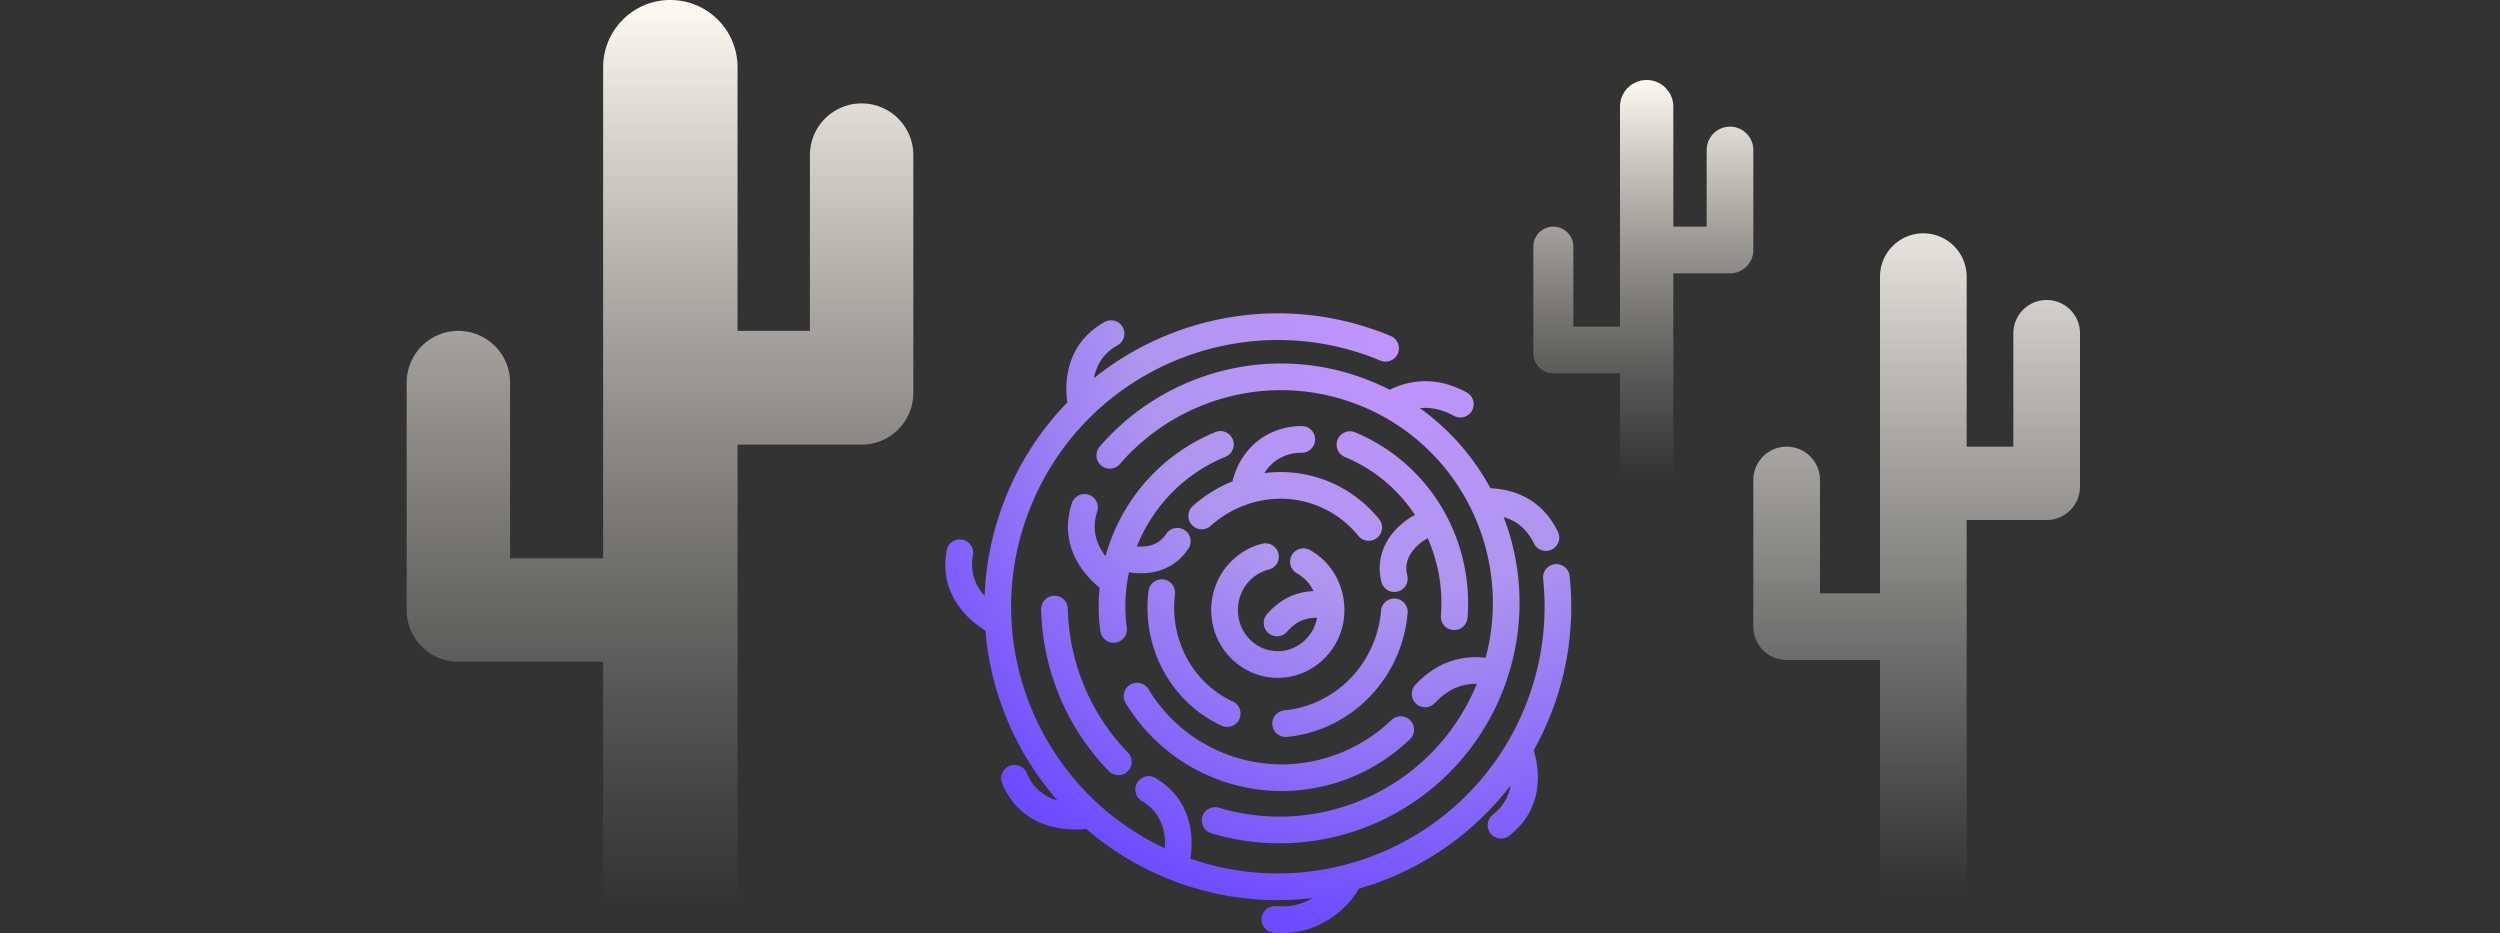 <svg xmlns="http://www.w3.org/2000/svg" width="375" height="140" fill="none">
    <rect width="100%" height="100%" fill="#333333" stroke="none"/>
    <g fill-rule="evenodd" clip-path="url(#a)" clip-rule="evenodd">
        <path
            fill="url(#b)"
            d="M90.47 10.082C90.47 4.514 94.982 0 100.55 0s10.082 4.514 10.082 10.082v39.55h10.857V23.266a7.755 7.755 0 1 1 15.51 0V58.94a7.755 7.755 0 0 1-8.134 7.746c-.131.006-.264.009-.397.009h-17.836v113.224H90.469V99.265H68.755A7.755 7.755 0 0 1 61 91.51V57.388a7.755 7.755 0 1 1 15.51 0v26.367h13.96V10.082Z"
        />
        <path
            fill="url(#c)"
            d="M282 41.5a6.5 6.5 0 1 1 13 0V67h7V50a5 5 0 0 1 10 0v23a5 5 0 0 1-5.244 4.994c-.085.004-.17.006-.256.006H295v73h-13V99h-14a5 5 0 0 1-5-5V72a5 5 0 0 1 10 0v17h9V41.5Z"
        />
        <path
            fill="url(#d)"
            d="M243 16a4 4 0 0 1 8 0v18h5V22.5a3.5 3.5 0 1 1 7 0v15a3.5 3.5 0 0 1-3.5 3.5H251v50h-8V56h-9.5c-.087 0-.174-.003-.26-.01A3 3 0 0 1 230 53V37a3 3 0 1 1 6 0v12h7V16Z"
        />
        <path
            fill="url(#e)"
            d="M178.553 128.797c10.148 3.536 20.867 2.733 30.019-1.528 8.742-4.07 16.043-11.29 20.039-20.893a39.819 39.819 0 0 0 2.857-19.547 2 2 0 0 1 3.978-.421 43.813 43.813 0 0 1-3.142 21.504 44.573 44.573 0 0 1-2.247 4.628c.882 2.888 1.614 8.706-3.672 12.817a2 2 0 1 1-2.455-3.158c1.661-1.292 2.408-2.864 2.656-4.384a43.92 43.92 0 0 1-16.326 13.08 44.207 44.207 0 0 1-6.446 2.411c-.75 1.398-2.149 3.02-4.008 4.299-2.197 1.513-5.182 2.647-8.735 2.293a2 2 0 1 1 .395-3.98c2.13.212 3.97-.345 5.452-1.213a43.792 43.792 0 0 1-22.14-3.07 43.948 43.948 0 0 1-11.877-7.325c-.103.028-.21.047-.32.058-2.603.26-9.416-.024-12.26-6.872a2 2 0 0 1 3.694-1.534c1.017 2.448 2.846 3.614 4.626 4.123a44.151 44.151 0 0 1-10.826-25.508c-2.576-1.56-7.026-5.42-5.811-12.027a2 2 0 1 1 3.934.724c-.496 2.694.482 4.712 1.76 6.115a43.877 43.877 0 0 1 3.357-15.28 43.88 43.88 0 0 1 9.038-13.746c-.421-3-.229-8.831 5.606-12.068a2 2 0 0 1 1.94 3.498c-2.266 1.257-3.227 3.147-3.555 4.937a44.137 44.137 0 0 1 27.182-9.728 43.86 43.86 0 0 1 17.314 3.385 2 2 0 1 1-1.536 3.693 39.867 39.867 0 0 0-15.739-3.078 40.138 40.138 0 0 0-19.139 5.09 39.817 39.817 0 0 0-17.418 19.554c-4.372 10.508-3.93 21.812.317 31.471 3.779 8.595 10.568 15.877 19.658 20.123.173-2.227-.346-5.253-3.469-7.114a2 2 0 0 1 2.047-3.436c5.653 3.367 5.744 9.087 5.252 12.107Zm11.107-57.833c1.231-2.013 3.304-3.056 5.608-3.056a2 2 0 1 0 0-4c-4.834 0-9.1 3.027-10.389 8.298a20.072 20.072 0 0 0-5.956 3.7 2 2 0 0 0 2.671 2.978 16.047 16.047 0 0 1 5.284-3.159 15.422 15.422 0 0 1 5.484-.914c2.027.035 4.07.48 6.019 1.382a14.928 14.928 0 0 1 5.344 4.154 2 2 0 1 0 3.105-2.52 18.923 18.923 0 0 0-6.77-5.265 18.919 18.919 0 0 0-7.628-1.75c-.93-.017-1.856.035-2.772.152Zm17.499 20.6a2.001 2.001 0 0 1 3.988.312 20.48 20.48 0 0 1-1.837 6.999 20.532 20.532 0 0 1-2.738 4.382 20.199 20.199 0 0 1-3.41 3.298 20.036 20.036 0 0 1-5.111 2.825 19.558 19.558 0 0 1-5.073 1.163 2.001 2.001 0 0 1-.364-3.984 15.556 15.556 0 0 0 4.035-.925 16.058 16.058 0 0 0 4.09-2.261 16.236 16.236 0 0 0 2.735-2.646 16.585 16.585 0 0 0 2.205-3.531 16.465 16.465 0 0 0 1.48-5.633Zm-34.884-2.91a2 2 0 1 1 3.97.49 16.15 16.15 0 0 0 .262 5.492 15.82 15.82 0 0 0 1.141 3.33 15.341 15.341 0 0 0 2.35 3.581 14.941 14.941 0 0 0 4.952 3.691 2 2 0 0 1-1.679 3.63 18.99 18.99 0 0 1-3.597-2.173 19.016 19.016 0 0 1-2.678-2.505 19.317 19.317 0 0 1-2.964-4.513 19.865 19.865 0 0 1-1.43-4.17 20.156 20.156 0 0 1-.327-6.854Zm2.552 18.191a23.254 23.254 0 0 0 8.462 6.016 23.252 23.252 0 0 0 9.304 1.794c2.856-.043 5.67-.61 8.307-1.647a24.07 24.07 0 0 0 7.822-5.005 2 2 0 1 1 2.766 2.89 28.078 28.078 0 0 1-9.123 5.837 27.633 27.633 0 0 1-9.713 1.924 27.266 27.266 0 0 1-10.9-2.1 27.264 27.264 0 0 1-9.912-7.048 27.579 27.579 0 0 1-2.998-4.062 2 2 0 0 1 3.422-2.071 23.522 23.522 0 0 0 2.563 3.472Zm-5.811-12.703a2 2 0 0 1-3.965.532 28.031 28.031 0 0 1-.11-6.52c-2.358-1.896-6.217-6.284-4.172-12.642a2 2 0 1 1 3.808 1.224c-.913 2.837.007 5.105 1.251 6.688a28.496 28.496 0 0 1 1.154-3.341 28.397 28.397 0 0 1 3.613-6.287 28.06 28.06 0 0 1 11.713-8.984 2 2 0 1 1 1.513 3.703 24.068 24.068 0 0 0-10.042 7.703 24.402 24.402 0 0 0-3.244 5.746c.458.04.956.042 1.454-.03 1.075-.157 2.131-.639 2.939-1.852a2 2 0 0 1 3.328 2.22c-1.55 2.324-3.712 3.302-5.692 3.59-1.174.17-2.29.102-3.215-.05a24.025 24.025 0 0 0-.333 8.3Zm51.11-1.472a2 2 0 0 1-3.988-.315 24.025 24.025 0 0 0-1.991-11.647c-.082.068-.17.13-.265.185-.61.358-1.532 1.05-2.176 2.002-.609.9-.964 2.005-.612 3.419a2 2 0 0 1-3.882.965c-.674-2.712.059-4.968 1.181-6.626 1.085-1.604 2.534-2.663 3.464-3.21.131-.076.268-.137.407-.181a23.435 23.435 0 0 0-2.707-3.383 23.123 23.123 0 0 0-3.368-2.882 23.363 23.363 0 0 0-4.463-2.453 2 2 0 0 1 1.537-3.694 27.253 27.253 0 0 1 9.173 6.251 27.575 27.575 0 0 1 4.488 6.182 28.074 28.074 0 0 1 3.202 15.387Zm-37.282 28.49a2 2 0 0 0-1.151 3.831 35.532 35.532 0 0 0 12.048 1.461 35.965 35.965 0 0 0 13.412-3.352 36.023 36.023 0 0 0 10.885-7.853 36.034 36.034 0 0 0 7.111-10.965 36.163 36.163 0 0 0 2.45-9.003c.394-2.878.432-5.757.138-8.581a36.087 36.087 0 0 0-2.181-9.134c1.676.479 3.363 1.564 4.537 3.946a2 2 0 1 0 3.588-1.768c-2.608-5.29-7.102-6.358-10.117-6.512a35.964 35.964 0 0 0-3.285-5.01 35.555 35.555 0 0 0-7.296-6.996c1.457-.158 3.159.092 5.112 1.155a2 2 0 0 0 1.911-3.515c-4.83-2.626-8.841-1.717-11.561-.403a36.227 36.227 0 0 0-2.57-1.189 35.843 35.843 0 0 0-7.411-2.185 35.487 35.487 0 0 0-6.705-.561 35.816 35.816 0 0 0-9.769 1.477 36.154 36.154 0 0 0-7.4 3.125 35.964 35.964 0 0 0-9.633 7.861 2 2 0 1 0 3.027 2.615 31.98 31.98 0 0 1 8.562-6.986 32.151 32.151 0 0 1 6.581-2.78 31.809 31.809 0 0 1 8.677-1.313c1.975-.022 3.966.14 5.95.498a31.85 31.85 0 0 1 6.585 1.943 31.572 31.572 0 0 1 12.79 9.72 31.997 31.997 0 0 1 4.281 7.286 32.128 32.128 0 0 1 2.348 9.14 31.828 31.828 0 0 1-.911 11.548c-2.965-.323-6.908.182-10.539 4.059a2 2 0 0 0 2.92 2.734c2.183-2.331 4.401-2.909 6.298-2.877l-.07.17a32.048 32.048 0 0 1-6.322 9.751 32.03 32.03 0 0 1-9.677 6.98 31.97 31.97 0 0 1-11.92 2.98c-3.54.18-7.151-.232-10.693-1.297Zm-16.524-5.488a1.999 1.999 0 1 0 2.869-2.787 31.872 31.872 0 0 1-6.338-9.447 32.075 32.075 0 0 1-2.68-12.126 2 2 0 1 0-3.999.09 36.085 36.085 0 0 0 3.014 13.638 35.862 35.862 0 0 0 7.134 10.632ZM194.545 86a5.993 5.993 0 0 1 2.483 2.674c-3.436.11-5.653 1.933-6.975 3.448a2 2 0 0 0 3.014 2.63c.924-1.06 2.262-2.141 4.491-2.079a6.169 6.169 0 0 1-.689 1.9 6.226 6.226 0 0 1-1.535 1.805 5.968 5.968 0 0 1-1.993 1.052 5.798 5.798 0 0 1-2.151.23c-2.137-.171-4.067-1.567-4.961-3.566a6.28 6.28 0 0 1-.467-1.57 6.418 6.418 0 0 1-.059-1.53 6.422 6.422 0 0 1 .681-2.407 6.238 6.238 0 0 1 2.01-2.286 5.919 5.919 0 0 1 1.894-.858 2 2 0 1 0-.979-3.878A9.919 9.919 0 0 0 186.134 83a10.173 10.173 0 0 0-3.308 3.757 10.374 10.374 0 0 0-1.11 3.918c-.068.845-.032 1.677.097 2.481.143.898.403 1.76.764 2.568 1.467 3.283 4.643 5.63 8.294 5.922a9.823 9.823 0 0 0 3.63-.389 9.97 9.97 0 0 0 3.329-1.754 10.23 10.23 0 0 0 2.523-2.967c2.725-4.832 1.09-11.279-3.864-14.033A2 2 0 1 0 194.545 86Z"
        />
    </g>
    <defs>
        <linearGradient id="b" x1="99" x2="99" y1="0" y2="179.918" gradientUnits="userSpaceOnUse">
            <stop stop-color="#FFFAF2" />
            <stop offset=".756" stop-color="#BFBAB3" stop-opacity="0" />
        </linearGradient>
        <linearGradient id="c" x1="287.5" x2="287.5" y1="35" y2="151" gradientUnits="userSpaceOnUse">
            <stop stop-color="#E7E3DD" />
            <stop offset=".85" stop-color="#D2CFCA" stop-opacity="0" />
        </linearGradient>
        <linearGradient id="d" x1="246.5" x2="246.5" y1="12" y2="91" gradientUnits="userSpaceOnUse">
            <stop stop-color="#FFFAF2" />
            <stop offset=".756" stop-color="#BFBAB3" stop-opacity="0" />
        </linearGradient>
        <radialGradient
            id="e"
            cx="0"
            cy="0"
            r="1"
            gradientTransform="rotate(114.708 89.22 92.451) scale(89.713 90.61)"
            gradientUnits="userSpaceOnUse"
        >
            <stop stop-color="#C094FF" />
            <stop offset=".44" stop-color="#AF95EF" />
            <stop offset="1" stop-color="#6E4BFF" />
        </radialGradient>
        <clipPath id="a">
            <path fill="#fff" d="M0 0h375v140H0z" />
        </clipPath>
    </defs>
</svg>
